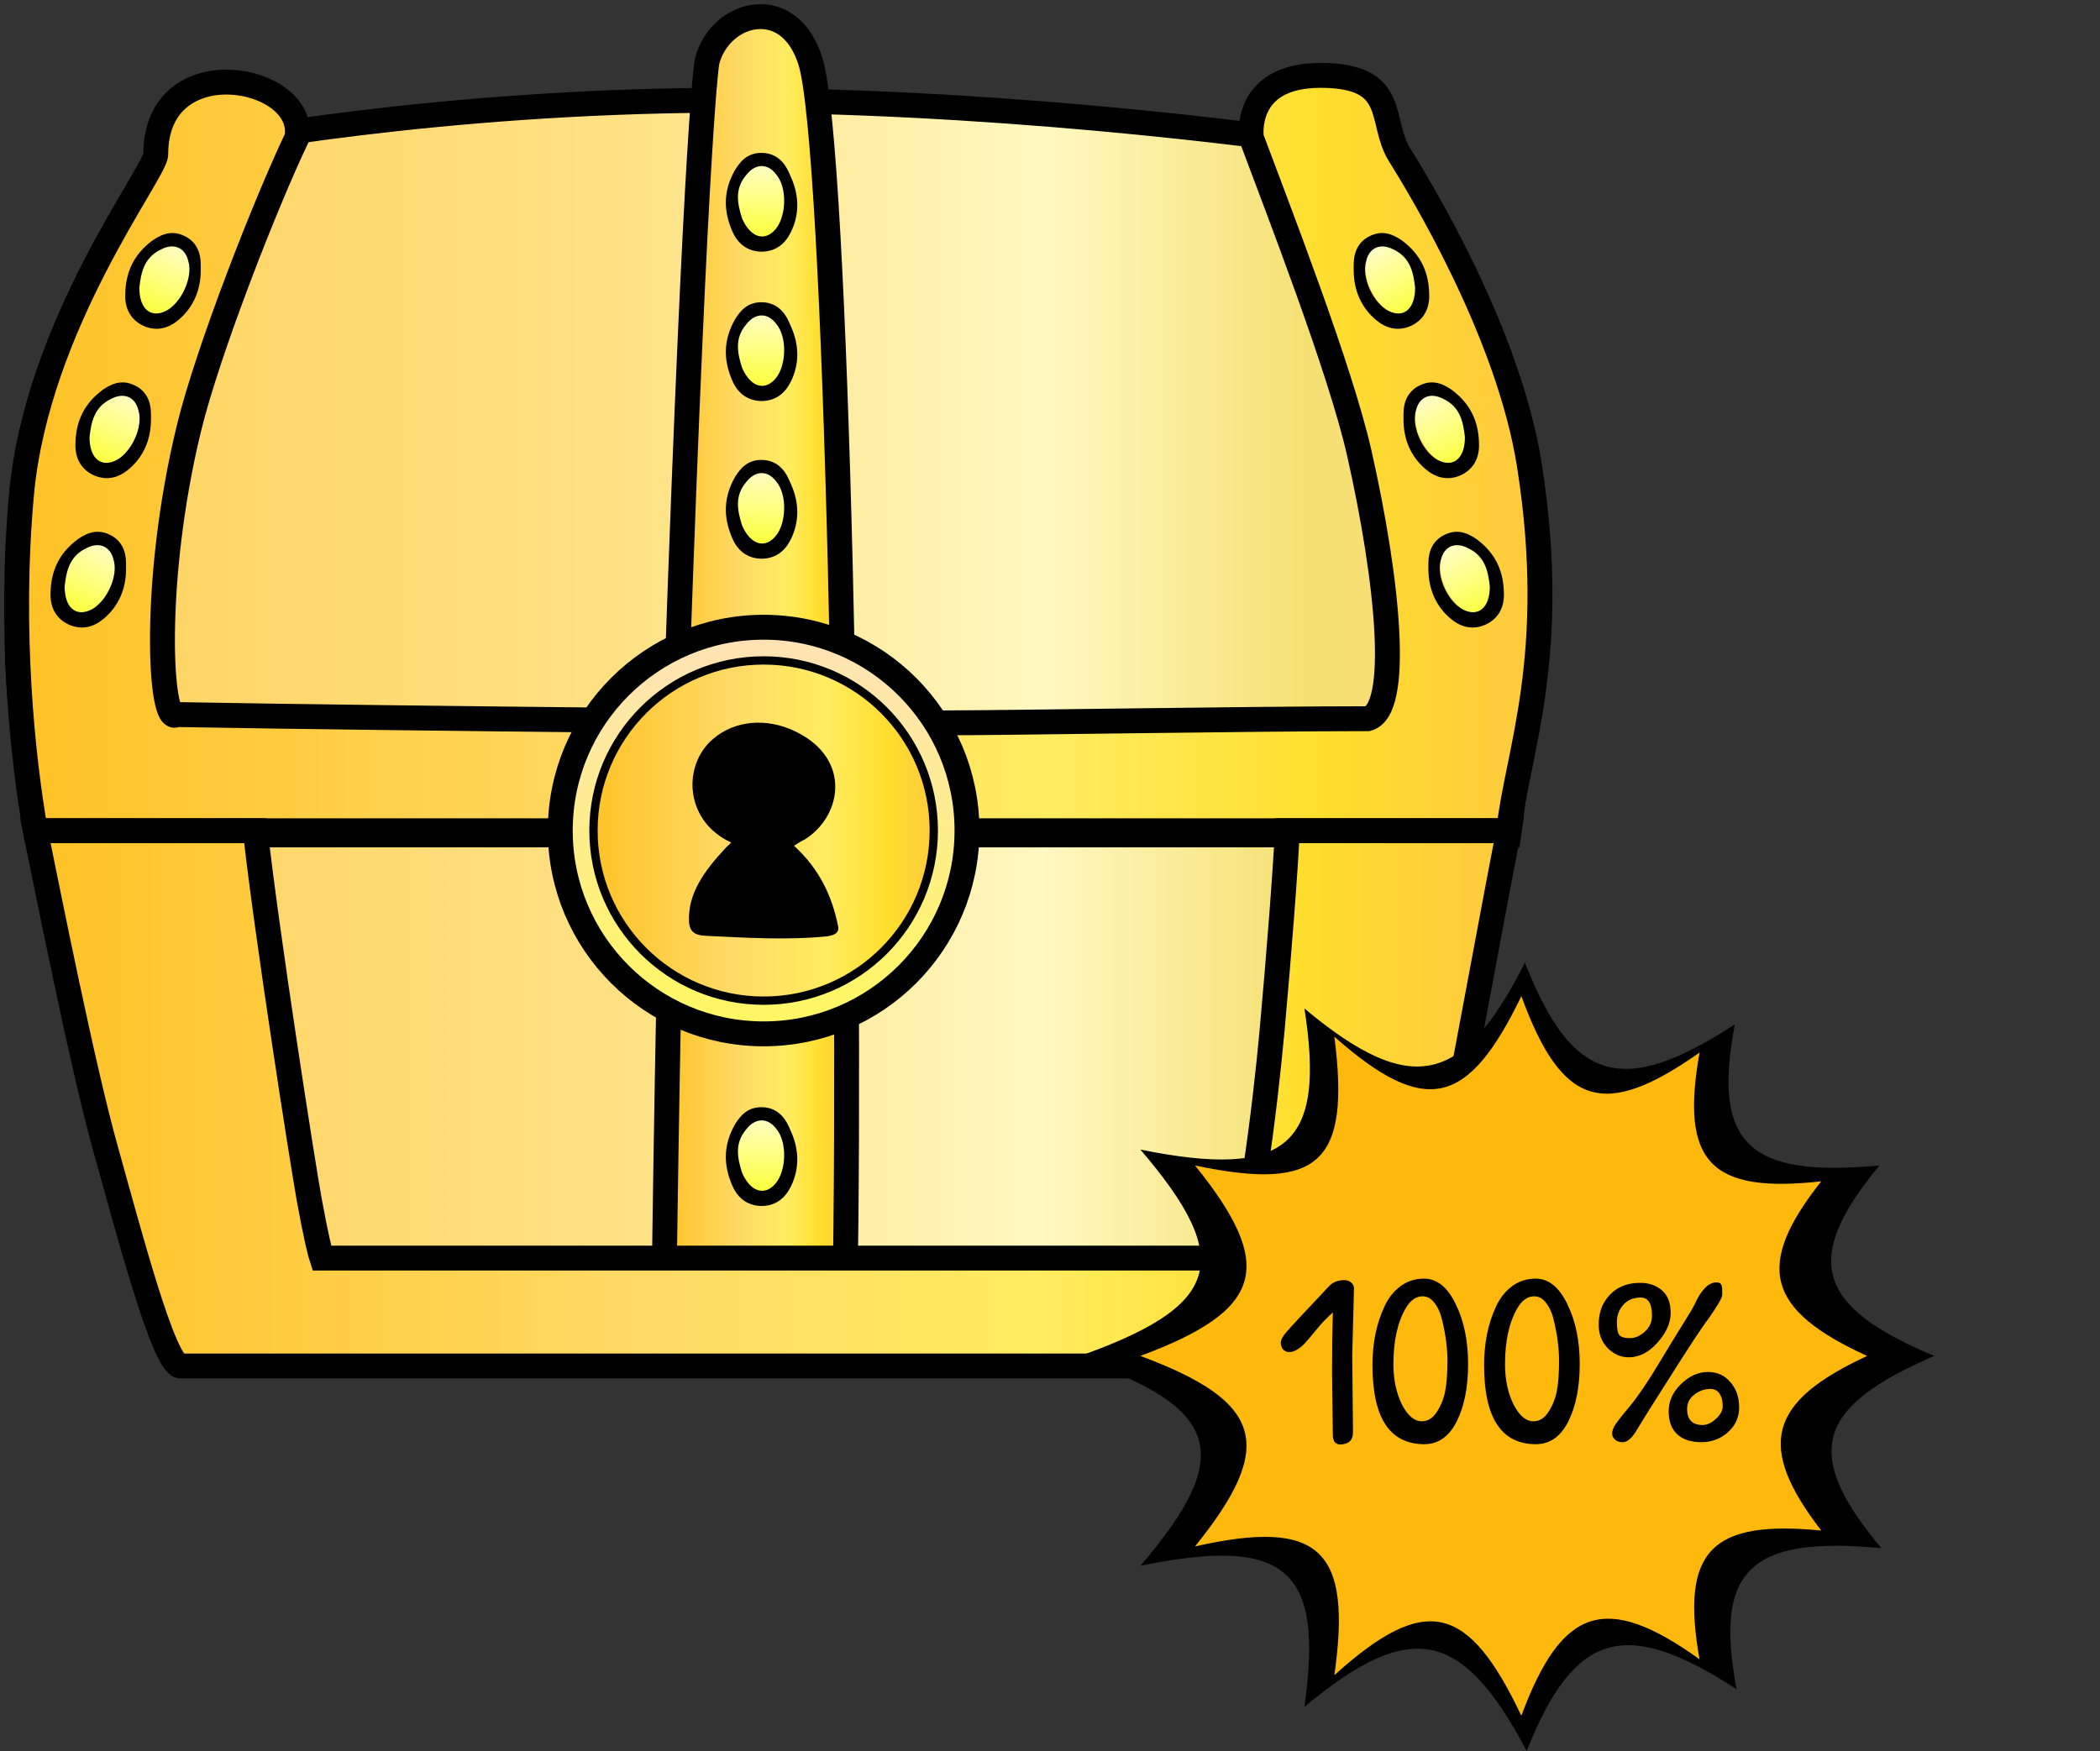 <svg width="253" height="211" viewBox="0 0 253 211" fill="none" xmlns="http://www.w3.org/2000/svg">
<rect x="0" y="0" width="253" height="211" fill="#333333" stroke="none"/>
<path d="M21.262 165.105H165.762C169.762 162.305 178.428 120.605 182.262 100.105L4.262 101.605C4.428 102.772 5.162 107.405 6.762 116.605C8.362 125.805 17.095 152.772 21.262 165.105Z" fill="#C01414"/>
<path d="M21.262 165.105H165.762C169.762 162.305 178.428 120.605 182.262 100.105L4.262 101.605C4.428 102.772 5.162 107.405 6.762 116.605C8.362 125.805 17.095 152.772 21.262 165.105Z" fill="url(#paint0_linear_72_5866)"/>
<path d="M21.262 165.105H165.762C169.762 162.305 178.428 120.605 182.262 100.105L4.262 101.605C4.428 102.772 5.162 107.405 6.762 116.605C8.362 125.805 17.095 152.772 21.262 165.105Z" stroke="black"/>
<path d="M91.761 12.105C59.361 11.705 30.261 16.271 19.761 18.605C17.095 22.438 10.961 32.206 7.761 40.605C3.761 51.105 3.261 63.605 2.261 73.606C1.461 81.606 3.594 94.939 4.761 100.605H181.761C182.928 92.272 184.961 71.805 183.761 56.605C182.561 41.406 172.261 24.938 167.261 18.605C155.594 16.605 124.161 12.505 91.761 12.105Z" fill="url(#paint1_linear_72_5866)" stroke="black" stroke-width="3"/>
<path d="M22.763 51.606C25.063 42.149 32.096 24.272 35.763 16.606C37.088 9.084 18.763 5.584 18.763 18.606C18.763 20.727 4.455 39.063 2.588 59.584C1.086 76.084 2.763 91.606 4.263 100.106H181.763C182.763 90.772 187.857 79.106 184.263 56.106C181.763 40.106 171.088 22.629 168.588 18.606C166.088 14.583 168.588 9.085 159.088 9.084C149.661 9.084 150.763 16.606 150.763 16.606C153.93 25.106 161.476 44.476 163.763 54.606C167.263 70.106 168.763 85.606 164.763 86.606C150.596 86.606 121.763 87.106 113.763 87.106C105.763 87.106 49.096 86.606 21.263 86.106C19.263 87.606 18.263 70.106 22.763 51.606Z" fill="#FEBB59"/>
<path d="M22.763 51.606C25.063 42.149 32.096 24.272 35.763 16.606C37.088 9.084 18.763 5.584 18.763 18.606C18.763 20.727 4.455 39.063 2.588 59.584C1.086 76.084 2.763 91.606 4.263 100.106H181.763C182.763 90.772 187.857 79.106 184.263 56.106C181.763 40.106 171.088 22.629 168.588 18.606C166.088 14.583 168.588 9.085 159.088 9.084C149.661 9.084 150.763 16.606 150.763 16.606C153.93 25.106 161.476 44.476 163.763 54.606C167.263 70.106 168.763 85.606 164.763 86.606C150.596 86.606 121.763 87.106 113.763 87.106C105.763 87.106 49.096 86.606 21.263 86.106C19.263 87.606 18.263 70.106 22.763 51.606Z" fill="url(#paint2_linear_72_5866)"/>
<path d="M22.763 51.606C25.063 42.149 32.096 24.272 35.763 16.606C37.088 9.084 18.763 5.584 18.763 18.606C18.763 20.727 4.455 39.063 2.588 59.584C1.086 76.084 2.763 91.606 4.263 100.106H181.763C182.763 90.772 187.857 79.106 184.263 56.106C181.763 40.106 171.088 22.629 168.588 18.606C166.088 14.583 168.588 9.085 159.088 9.084C149.661 9.084 150.763 16.606 150.763 16.606C153.93 25.106 161.476 44.476 163.763 54.606C167.263 70.106 168.763 85.606 164.763 86.606C150.596 86.606 121.763 87.106 113.763 87.106C105.763 87.106 49.096 86.606 21.263 86.106C19.263 87.606 18.263 70.106 22.763 51.606Z" stroke="black" stroke-width="3"/>
<path d="M97.636 7.375C95.042 -0.872 86.743 1.376 85.187 7.375C85.187 7.375 83.938 13.373 81.556 81.608C80.545 110.574 80 155.841 80 155.841C81.037 163.34 101.689 161.839 101.785 156.589C102.65 109.6 100.83 17.532 97.636 7.375Z" fill="#FEBB59"/>
<path d="M97.636 7.375C95.042 -0.872 86.743 1.376 85.187 7.375C85.187 7.375 83.938 13.373 81.556 81.608C80.545 110.574 80 155.841 80 155.841C81.037 163.34 101.689 161.839 101.785 156.589C102.65 109.6 100.83 17.532 97.636 7.375Z" fill="url(#paint3_linear_72_5866)"/>
<path d="M97.636 7.375C95.042 -0.872 86.743 1.376 85.187 7.375C85.187 7.375 83.938 13.373 81.556 81.608C80.545 110.574 80 155.841 80 155.841C81.037 163.34 101.689 161.839 101.785 156.589C102.65 109.6 100.83 17.532 97.636 7.375Z" stroke="black" stroke-width="3"/>
<path d="M37.262 144.605C36.462 140.205 32.095 112.272 30.762 100.105H4.262C5.928 108.272 9.962 128.605 12.762 138.605C15.562 148.605 19.762 164.605 21.762 164.605H91.762H165.762C168.262 164.605 171.162 153.006 172.762 146.606L172.762 146.605C174.362 140.205 179.262 112.939 181.762 100.105H155.086C154.919 104.272 154.062 115.305 153.262 124.105C152.462 132.905 150.262 151.605 148.262 151.605H98.262H38.762C38.595 151.105 38.062 149.005 37.262 144.605Z" fill="#FEBA5D"/>
<path d="M37.262 144.605C36.462 140.205 32.095 112.272 30.762 100.105H4.262C5.928 108.272 9.962 128.605 12.762 138.605C15.562 148.605 19.762 164.605 21.762 164.605H91.762H165.762C168.262 164.605 171.162 153.006 172.762 146.606L172.762 146.605C174.362 140.205 179.262 112.939 181.762 100.105H155.086C154.919 104.272 154.062 115.305 153.262 124.105C152.462 132.905 150.262 151.605 148.262 151.605H98.262H38.762C38.595 151.105 38.062 149.005 37.262 144.605Z" fill="url(#paint4_linear_72_5866)"/>
<path d="M37.262 144.605C36.462 140.205 32.095 112.272 30.762 100.105H4.262C5.928 108.272 9.962 128.605 12.762 138.605C15.562 148.605 19.762 164.605 21.762 164.605H91.762H165.762C168.262 164.605 171.162 153.006 172.762 146.606L172.762 146.605C174.362 140.205 179.262 112.939 181.762 100.105H155.086C154.919 104.272 154.062 115.305 153.262 124.105C152.462 132.905 150.262 151.605 148.262 151.605H98.262H38.762C38.595 151.105 38.062 149.005 37.262 144.605Z" stroke="black" stroke-width="3"/>
<ellipse cx="13.973" cy="51.71" rx="3.134" ry="4.732" transform="rotate(25.904 13.973 51.71)" fill="#FFD15C"/>
<ellipse cx="13.973" cy="51.71" rx="3.134" ry="4.732" transform="rotate(25.904 13.973 51.71)" fill="url(#paint5_linear_72_5866)"/>
<ellipse cx="10.973" cy="69.71" rx="3.134" ry="4.732" transform="rotate(25.904 10.973 69.71)" fill="#FFD15C"/>
<ellipse cx="10.973" cy="69.71" rx="3.134" ry="4.732" transform="rotate(25.904 10.973 69.71)" fill="url(#paint6_linear_72_5866)"/>
<ellipse cx="168.081" cy="33.736" rx="3.134" ry="4.732" transform="rotate(-28.122 168.081 33.736)" fill="#FFD15C"/>
<ellipse cx="168.081" cy="33.736" rx="3.134" ry="4.732" transform="rotate(-28.122 168.081 33.736)" fill="url(#paint7_linear_72_5866)"/>
<ellipse cx="174.081" cy="51.736" rx="3.134" ry="4.732" transform="rotate(-28.122 174.081 51.736)" fill="#FFD15C"/>
<ellipse cx="174.081" cy="51.736" rx="3.134" ry="4.732" transform="rotate(-28.122 174.081 51.736)" fill="url(#paint8_linear_72_5866)"/>
<ellipse cx="177.081" cy="69.736" rx="3.134" ry="4.732" transform="rotate(-28.122 177.081 69.736)" fill="#FFD15C"/>
<ellipse cx="177.081" cy="69.736" rx="3.134" ry="4.732" transform="rotate(-28.122 177.081 69.736)" fill="url(#paint9_linear_72_5866)"/>
<ellipse cx="19.814" cy="33.599" rx="3.134" ry="4.732" transform="rotate(25.904 19.814 33.599)" fill="url(#paint10_linear_72_5866)"/>
<path d="M24.186 32.567C24.186 34.967 23.286 37.067 21.486 38.567C20.286 39.567 18.886 39.967 17.286 39.267C15.786 38.567 15.086 37.267 15.086 35.667C15.086 32.867 16.086 30.667 18.386 28.967C19.686 28.067 20.886 27.767 22.286 28.467C23.686 29.167 24.186 30.467 24.186 31.867C24.186 32.067 24.186 32.367 24.186 32.567ZM16.786 34.667C16.786 37.267 18.186 38.367 19.986 37.467C21.786 36.567 23.286 33.467 22.686 31.467C22.286 29.767 20.886 29.267 19.386 30.067C17.286 31.067 16.986 32.967 16.786 34.667Z" fill="black"/>
<ellipse cx="91.743" cy="24.12" rx="3.134" ry="4.732" transform="rotate(2.109 91.743 24.12)" fill="#FFD15C"/>
<ellipse cx="91.743" cy="24.12" rx="3.134" ry="4.732" transform="rotate(2.109 91.743 24.12)" fill="url(#paint11_linear_72_5866)"/>
<path d="M95.324 21.413C96.293 23.608 96.316 25.893 95.274 27.992C94.58 29.391 93.46 30.322 91.714 30.327C90.059 30.291 88.894 29.384 88.248 27.92C87.119 25.358 87.146 22.942 88.565 20.459C89.391 19.11 90.368 18.352 91.931 18.428C93.495 18.503 94.477 19.491 95.042 20.772C95.123 20.955 95.243 21.23 95.324 21.413ZM89.4 26.32C90.449 28.698 92.174 29.14 93.458 27.59C94.742 26.041 94.864 22.599 93.508 21.011C92.456 19.617 90.973 19.724 89.924 21.062C88.406 22.824 88.898 24.683 89.4 26.32Z" fill="black"/>
<ellipse cx="91.743" cy="42.12" rx="3.134" ry="4.732" transform="rotate(2.109 91.743 42.12)" fill="#FFD15C"/>
<ellipse cx="91.743" cy="42.12" rx="3.134" ry="4.732" transform="rotate(2.109 91.743 42.12)" fill="url(#paint12_linear_72_5866)"/>
<path d="M95.324 39.413C96.293 41.608 96.316 43.893 95.274 45.992C94.58 47.391 93.46 48.322 91.714 48.327C90.059 48.291 88.894 47.384 88.248 45.92C87.119 43.358 87.146 40.942 88.565 38.459C89.391 37.111 90.368 36.352 91.931 36.428C93.495 36.503 94.477 37.491 95.042 38.772C95.123 38.955 95.243 39.23 95.324 39.413ZM89.4 44.319C90.449 46.699 92.174 47.14 93.458 45.59C94.742 44.041 94.864 40.599 93.508 39.011C92.456 37.617 90.973 37.724 89.924 39.062C88.406 40.824 88.898 42.683 89.4 44.319Z" fill="black"/>
<ellipse cx="91.743" cy="61.12" rx="3.134" ry="4.732" transform="rotate(2.109 91.743 61.12)" fill="#FFD15C"/>
<ellipse cx="91.743" cy="61.12" rx="3.134" ry="4.732" transform="rotate(2.109 91.743 61.12)" fill="url(#paint13_linear_72_5866)"/>
<path d="M95.324 58.413C96.293 60.608 96.316 62.893 95.274 64.992C94.58 66.391 93.46 67.322 91.714 67.327C90.059 67.291 88.894 66.384 88.248 64.92C87.119 62.358 87.146 59.942 88.565 57.459C89.391 56.111 90.368 55.352 91.931 55.428C93.495 55.503 94.477 56.491 95.042 57.772C95.123 57.955 95.243 58.23 95.324 58.413ZM89.4 63.319C90.449 65.698 92.174 66.14 93.458 64.591C94.742 63.041 94.864 59.599 93.508 58.011C92.456 56.617 90.973 56.724 89.924 58.062C88.406 59.824 88.898 61.683 89.4 63.319Z" fill="black"/>
<ellipse cx="91.743" cy="139.12" rx="3.134" ry="4.732" transform="rotate(2.109 91.743 139.12)" fill="#FFD15C"/>
<ellipse cx="91.743" cy="139.12" rx="3.134" ry="4.732" transform="rotate(2.109 91.743 139.12)" fill="url(#paint14_linear_72_5866)"/>
<path d="M95.324 136.413C96.293 138.609 96.316 140.893 95.274 142.992C94.58 144.391 93.46 145.322 91.714 145.327C90.059 145.291 88.894 144.384 88.248 142.92C87.119 140.358 87.146 137.942 88.565 135.459C89.391 134.111 90.368 133.352 91.931 133.428C93.495 133.503 94.477 134.491 95.042 135.772C95.123 135.955 95.243 136.23 95.324 136.413ZM89.4 141.32C90.449 143.699 92.174 144.14 93.458 142.591C94.742 141.041 94.864 137.599 93.508 136.011C92.456 134.617 90.973 134.724 89.924 136.062C88.406 137.824 88.898 139.683 89.4 141.32Z" fill="black"/>
<path d="M163.088 32.567C163.088 34.967 163.988 37.067 165.788 38.567C166.988 39.567 168.388 39.967 169.988 39.267C171.488 38.567 172.188 37.267 172.188 35.667C172.188 32.867 171.188 30.667 168.888 28.967C167.588 28.067 166.388 27.767 164.988 28.467C163.588 29.167 163.088 30.467 163.088 31.867C163.088 32.067 163.088 32.367 163.088 32.567ZM170.488 34.667C170.488 37.267 169.088 38.367 167.288 37.467C165.488 36.567 163.988 33.467 164.588 31.467C164.988 29.767 166.388 29.267 167.888 30.067C169.988 31.067 170.288 32.967 170.488 34.667Z" fill="black"/>
<path d="M18.186 50.567C18.186 52.967 17.286 55.067 15.486 56.567C14.286 57.567 12.886 57.967 11.286 57.267C9.786 56.567 9.086 55.267 9.086 53.667C9.086 50.867 10.086 48.667 12.386 46.967C13.686 46.067 14.886 45.767 16.286 46.467C17.686 47.167 18.186 48.467 18.186 49.867C18.186 50.067 18.186 50.367 18.186 50.567ZM10.786 52.667C10.786 55.267 12.186 56.367 13.986 55.467C15.786 54.567 17.286 51.467 16.686 49.467C16.286 47.767 14.886 47.267 13.386 48.067C11.286 49.067 10.986 50.967 10.786 52.667Z" fill="black"/>
<path d="M169.088 50.567C169.088 52.967 169.988 55.067 171.788 56.567C172.988 57.567 174.388 57.967 175.988 57.267C177.488 56.567 178.188 55.267 178.188 53.667C178.188 50.867 177.188 48.667 174.888 46.967C173.588 46.067 172.388 45.767 170.988 46.467C169.588 47.167 169.088 48.467 169.088 49.867C169.088 50.067 169.088 50.367 169.088 50.567ZM176.488 52.667C176.488 55.267 175.088 56.367 173.288 55.467C171.488 54.567 169.988 51.467 170.588 49.467C170.988 47.767 172.388 47.267 173.888 48.067C175.988 49.067 176.288 50.967 176.488 52.667Z" fill="black"/>
<path d="M15.186 68.567C15.186 70.967 14.286 73.067 12.486 74.567C11.286 75.567 9.886 75.967 8.286 75.267C6.786 74.567 6.086 73.267 6.086 71.667C6.086 68.867 7.086 66.667 9.386 64.967C10.686 64.067 11.886 63.767 13.286 64.467C14.686 65.167 15.186 66.467 15.186 67.867C15.186 68.067 15.186 68.367 15.186 68.567ZM7.786 70.667C7.786 73.267 9.186 74.367 10.986 73.467C12.786 72.567 14.286 69.467 13.686 67.467C13.286 65.767 11.886 65.267 10.386 66.067C8.286 67.067 7.986 68.967 7.786 70.667Z" fill="black"/>
<path d="M172.088 68.567C172.088 70.967 172.988 73.067 174.788 74.567C175.988 75.567 177.388 75.967 178.988 75.267C180.488 74.567 181.188 73.267 181.188 71.667C181.188 68.867 180.188 66.667 177.888 64.967C176.588 64.067 175.388 63.767 173.988 64.467C172.588 65.167 172.088 66.467 172.088 67.867C172.088 68.067 172.088 68.367 172.088 68.567ZM179.488 70.667C179.488 73.267 178.088 74.367 176.288 73.467C174.488 72.567 172.988 69.467 173.588 67.467C173.988 65.767 175.388 65.267 176.888 66.067C178.988 67.067 179.288 68.967 179.488 70.667Z" fill="black"/>
<circle cx="92" cy="100.084" r="24.5" fill="#BACFD0"/>
<circle cx="92" cy="100.084" r="24.5" fill="url(#paint15_linear_72_5866)"/>
<circle cx="92" cy="100.084" r="24.5" stroke="black" stroke-width="3"/>
<circle cx="92" cy="100.084" r="20.5" fill="#BACFD0"/>
<circle cx="92" cy="100.084" r="20.5" fill="url(#paint16_linear_72_5866)"/>
<circle cx="92" cy="100.084" r="20.5" fill="url(#paint17_linear_72_5866)"/>
<circle cx="92" cy="100.084" r="20.5" stroke="black"/>
<path d="M95.662 101.92C98.772 104.768 100.223 108.012 100.949 111.493C101.156 112.284 100.741 112.68 99.601 112.838C94.729 113.313 89.753 112.996 84.88 112.759C83.636 112.68 83.118 112.205 83.014 111.177C82.807 107.695 84.88 104.926 87.368 102.236C87.576 101.999 87.887 101.762 88.094 101.524C82.703 99.072 82.185 92.743 85.502 89.42C87.887 87.046 91.619 86.413 95.143 87.837C102.607 90.923 101.674 98.122 97.009 101.129C96.491 101.366 96.18 101.604 95.662 101.92Z" fill="black"/>
<path fill-rule="evenodd" clip-rule="evenodd" d="M233.025 163.394C218.785 169.557 217.085 175.083 226.649 186.559C210.922 185.072 206.459 189.11 209.221 203.562C195.832 194.848 189.669 196.548 183.931 211C176.28 196.548 170.116 194.848 157.152 205.687C159.49 189.11 155.027 185.072 137.387 188.685C148.863 175.295 147.163 169.557 129.523 163.606C147.163 157.443 148.863 151.917 137.387 138.528C155.239 142.141 159.702 137.89 157.152 121.526C170.116 132.365 176.28 130.664 183.718 116C189.456 130.664 195.62 132.152 209.009 123.438C206.246 137.89 210.709 141.928 226.436 140.441C217.085 151.705 218.785 157.443 233.025 163.394Z" fill="black"/>
<path fill-rule="evenodd" clip-rule="evenodd" d="M224.944 163.395C213.043 168.92 211.555 174.234 219.419 184.435C206.242 183.16 202.416 186.773 204.754 199.95C193.49 191.874 188.177 193.574 183.289 206.75C176.913 193.361 171.812 191.874 160.761 201.862C162.886 186.773 159.061 182.947 143.971 186.348C153.747 174.234 152.26 168.92 137.383 163.395C152.26 157.869 153.747 152.556 143.971 140.442C159.061 143.63 162.674 140.017 160.761 124.927C171.812 134.703 176.913 133.216 183.289 120.039C188.177 133.428 193.278 134.916 204.754 126.84C202.416 140.017 206.029 143.842 219.419 142.354C211.343 152.556 212.83 157.869 224.944 163.395Z" fill="#FFB80C"/>
<path d="M163.003 172.59C163.003 173.57 162.473 174.06 161.413 174.06C161.193 174.06 160.993 173.97 160.813 173.79C160.653 173.59 160.573 173.29 160.573 172.89L160.483 165.27C160.483 162.75 160.513 160.38 160.573 158.16C159.893 158.76 159.233 159.45 158.593 160.23C157.953 161.01 157.513 161.53 157.273 161.79C157.053 162.05 156.753 162.31 156.373 162.57C156.013 162.81 155.673 162.93 155.353 162.93C155.033 162.93 154.773 162.82 154.573 162.6C154.393 162.38 154.303 162.11 154.303 161.79C154.303 161.47 154.533 161.04 154.993 160.5C155.473 159.94 157.213 158.07 160.213 154.89C160.673 154.47 161.253 154.26 161.953 154.26C162.293 154.26 162.573 154.36 162.793 154.56C163.013 154.76 163.123 154.99 163.123 155.25L162.913 163.32L163.003 172.59ZM165.352 164.52C165.352 161.84 165.832 159.48 166.792 157.44C167.272 156.4 167.922 155.58 168.742 154.98C169.562 154.38 170.502 154.08 171.562 154.08C173.122 154.08 174.392 155.1 175.372 157.14C176.372 159.16 176.872 161.57 176.872 164.37C176.872 167.15 176.412 169.46 175.492 171.3C174.572 173.12 173.272 174.03 171.592 174.03C167.432 174.03 165.352 170.86 165.352 164.52ZM171.292 171.27C172.012 171.27 172.612 170.9 173.092 170.16C173.592 169.4 173.932 168.56 174.112 167.64C174.292 166.7 174.382 165.49 174.382 164.01C174.382 162.51 174.182 160.92 173.782 159.24C173.582 158.32 173.272 157.59 172.852 157.05C172.452 156.49 171.962 156.21 171.382 156.21C170.602 156.21 169.932 156.68 169.372 157.62C168.372 159.32 167.872 161.58 167.872 164.4C167.872 166.24 168.212 167.85 168.892 169.23C169.592 170.59 170.392 171.27 171.292 171.27ZM178.799 164.52C178.799 161.84 179.279 159.48 180.239 157.44C180.719 156.4 181.369 155.58 182.189 154.98C183.009 154.38 183.949 154.08 185.009 154.08C186.569 154.08 187.839 155.1 188.819 157.14C189.819 159.16 190.319 161.57 190.319 164.37C190.319 167.15 189.859 169.46 188.939 171.3C188.019 173.12 186.719 174.03 185.039 174.03C180.879 174.03 178.799 170.86 178.799 164.52ZM184.739 171.27C185.459 171.27 186.059 170.9 186.539 170.16C187.039 169.4 187.379 168.56 187.559 167.64C187.739 166.7 187.829 165.49 187.829 164.01C187.829 162.51 187.629 160.92 187.229 159.24C187.029 158.32 186.719 157.59 186.299 157.05C185.899 156.49 185.409 156.21 184.829 156.21C184.049 156.21 183.379 156.68 182.819 157.62C181.819 159.32 181.319 161.58 181.319 164.4C181.319 166.24 181.659 167.85 182.339 169.23C183.039 170.59 183.839 171.27 184.739 171.27ZM207.486 156.03C207.486 156.37 206.936 157.33 205.836 158.91C205.176 159.73 203.536 162.22 200.916 166.38C199.236 169 197.946 171.06 197.046 172.56C196.526 173.38 196.006 173.79 195.486 173.79C194.986 173.79 194.616 173.61 194.376 173.25C194.276 173.09 194.226 172.91 194.226 172.71C194.226 172.51 194.306 172.24 194.466 171.9C194.646 171.56 195.256 170.77 196.296 169.53C197.336 168.27 198.526 166.52 199.866 164.28C201.226 162.02 202.236 160.37 202.896 159.33C203.556 158.29 204.006 157.52 204.246 157.02C204.626 156.14 205.116 155.44 205.716 154.92C206.096 154.66 206.436 154.53 206.736 154.53C207.036 154.53 207.236 154.6 207.336 154.74C207.436 154.88 207.486 155.12 207.486 155.46V156.03ZM193.326 156.84C194.266 155.34 195.696 154.59 197.616 154.59C198.656 154.59 199.526 154.89 200.226 155.49C200.926 156.09 201.276 157 201.276 158.22C201.276 159.42 200.746 160.61 199.686 161.79C198.646 162.97 197.486 163.56 196.206 163.56C195.266 163.56 194.426 163.19 193.686 162.45C192.966 161.71 192.606 160.78 192.606 159.66C192.606 158.54 192.846 157.6 193.326 156.84ZM199.026 158.55C199.026 157.09 198.576 156.36 197.676 156.36C196.776 156.36 196.066 156.66 195.546 157.26C195.046 157.84 194.796 158.53 194.796 159.33C194.796 160.13 194.896 160.65 195.096 160.89C195.316 161.13 195.736 161.25 196.356 161.25C196.996 161.25 197.596 160.99 198.156 160.47C198.736 159.95 199.026 159.31 199.026 158.55ZM201.036 170.07C201.036 168.83 201.536 167.73 202.536 166.77C203.536 165.81 204.606 165.33 205.746 165.33C206.886 165.33 207.796 165.74 208.476 166.56C209.176 167.36 209.526 168.37 209.526 169.59C209.526 170.79 209.076 171.79 208.176 172.59C207.276 173.39 206.206 173.79 204.966 173.79C203.746 173.79 202.786 173.48 202.086 172.86C201.386 172.22 201.036 171.29 201.036 170.07ZM203.256 169.77C203.256 171.07 203.876 171.72 205.116 171.72C205.656 171.72 206.196 171.47 206.736 170.97C207.276 170.47 207.546 169.97 207.546 169.47C207.546 168.59 207.316 167.97 206.856 167.61C206.636 167.45 206.376 167.37 206.076 167.37C205.356 167.37 204.706 167.6 204.126 168.06C203.546 168.5 203.256 169.07 203.256 169.77Z" fill="black"/>
<defs>
<linearGradient id="paint0_linear_72_5866" x1="4.262" y1="132.604" x2="182.252" y2="132.604" gradientUnits="userSpaceOnUse">
<stop stop-color="#FFD15B"/>
<stop offset="0.413" stop-color="#FFE286"/>
<stop offset="0.681" stop-color="#FFF8C1"/>
<stop offset="0.856" stop-color="#F5E073"/>
<stop offset="1" stop-color="#FED878"/>
</linearGradient>
<linearGradient id="paint1_linear_72_5866" x1="2.086" y1="56.34" x2="184.118" y2="56.34" gradientUnits="userSpaceOnUse">
<stop stop-color="#FFD15B"/>
<stop offset="0.413" stop-color="#FFE286"/>
<stop offset="0.681" stop-color="#FFF8C1"/>
<stop offset="0.856" stop-color="#F5E073"/>
<stop offset="1" stop-color="#FED878"/>
</linearGradient>
<linearGradient id="paint2_linear_72_5866" x1="2" y1="54.593" x2="185.52" y2="54.593" gradientUnits="userSpaceOnUse">
<stop stop-color="#FFC225"/>
<stop offset="0.413" stop-color="#FFDA66"/>
<stop offset="0.681" stop-color="#FFEC5F"/>
<stop offset="0.856" stop-color="#FFDE2E"/>
<stop offset="1" stop-color="#FFC93E"/>
</linearGradient>
<linearGradient id="paint3_linear_72_5866" x1="80" y1="81.496" x2="101.999" y2="81.496" gradientUnits="userSpaceOnUse">
<stop stop-color="#FFC225"/>
<stop offset="0.413" stop-color="#FFDA66"/>
<stop offset="0.681" stop-color="#FFEC5F"/>
<stop offset="0.856" stop-color="#FFDE2E"/>
<stop offset="1" stop-color="#FFC93E"/>
</linearGradient>
<linearGradient id="paint4_linear_72_5866" x1="4.262" y1="132.354" x2="181.752" y2="132.354" gradientUnits="userSpaceOnUse">
<stop stop-color="#FFC225"/>
<stop offset="0.413" stop-color="#FFDA66"/>
<stop offset="0.681" stop-color="#FFEC5F"/>
<stop offset="0.856" stop-color="#FFDE2E"/>
<stop offset="1" stop-color="#FFC93E"/>
</linearGradient>
<linearGradient id="paint5_linear_72_5866" x1="13.973" y1="46.978" x2="13.973" y2="56.442" gradientUnits="userSpaceOnUse">
<stop stop-color="#FFFDCA"/>
<stop offset="1" stop-color="#FBFF36"/>
</linearGradient>
<linearGradient id="paint6_linear_72_5866" x1="10.973" y1="64.978" x2="10.973" y2="74.442" gradientUnits="userSpaceOnUse">
<stop stop-color="#FFFDCA"/>
<stop offset="1" stop-color="#FBFF36"/>
</linearGradient>
<linearGradient id="paint7_linear_72_5866" x1="168.081" y1="29.004" x2="168.081" y2="38.468" gradientUnits="userSpaceOnUse">
<stop stop-color="#FFFDCA"/>
<stop offset="1" stop-color="#FBFF36"/>
</linearGradient>
<linearGradient id="paint8_linear_72_5866" x1="174.081" y1="47.004" x2="174.081" y2="56.468" gradientUnits="userSpaceOnUse">
<stop stop-color="#FFFDCA"/>
<stop offset="1" stop-color="#FBFF36"/>
</linearGradient>
<linearGradient id="paint9_linear_72_5866" x1="177.081" y1="65.004" x2="177.081" y2="74.468" gradientUnits="userSpaceOnUse">
<stop stop-color="#FFFDCA"/>
<stop offset="1" stop-color="#FBFF36"/>
</linearGradient>
<linearGradient id="paint10_linear_72_5866" x1="19.814" y1="28.866" x2="19.814" y2="38.331" gradientUnits="userSpaceOnUse">
<stop stop-color="#FFFDCA"/>
<stop offset="1" stop-color="#FBFF36"/>
</linearGradient>
<linearGradient id="paint11_linear_72_5866" x1="91.743" y1="19.387" x2="91.743" y2="28.852" gradientUnits="userSpaceOnUse">
<stop stop-color="#FFFDCA"/>
<stop offset="1" stop-color="#FBFF36"/>
</linearGradient>
<linearGradient id="paint12_linear_72_5866" x1="91.743" y1="37.388" x2="91.743" y2="46.852" gradientUnits="userSpaceOnUse">
<stop stop-color="#FFFDCA"/>
<stop offset="1" stop-color="#FBFF36"/>
</linearGradient>
<linearGradient id="paint13_linear_72_5866" x1="91.743" y1="56.388" x2="91.743" y2="65.852" gradientUnits="userSpaceOnUse">
<stop stop-color="#FFFDCA"/>
<stop offset="1" stop-color="#FBFF36"/>
</linearGradient>
<linearGradient id="paint14_linear_72_5866" x1="91.743" y1="134.388" x2="91.743" y2="143.852" gradientUnits="userSpaceOnUse">
<stop stop-color="#FFFDCA"/>
<stop offset="1" stop-color="#FBFF36"/>
</linearGradient>
<linearGradient id="paint15_linear_72_5866" x1="92" y1="74.084" x2="92" y2="126.084" gradientUnits="userSpaceOnUse">
<stop stop-color="#FFE2BB"/>
<stop offset="1" stop-color="#FEF85D"/>
</linearGradient>
<linearGradient id="paint16_linear_72_5866" x1="92" y1="79.084" x2="92" y2="121.084" gradientUnits="userSpaceOnUse">
<stop stop-color="#FFDBA9"/>
<stop offset="1" stop-color="#FEBA5D"/>
</linearGradient>
<linearGradient id="paint17_linear_72_5866" x1="71" y1="100.083" x2="112.998" y2="100.083" gradientUnits="userSpaceOnUse">
<stop stop-color="#FFC225"/>
<stop offset="0.413" stop-color="#FFDA66"/>
<stop offset="0.681" stop-color="#FFEC5F"/>
<stop offset="0.856" stop-color="#FFDE2E"/>
<stop offset="1" stop-color="#FFC93E"/>
</linearGradient>
</defs>
</svg>
